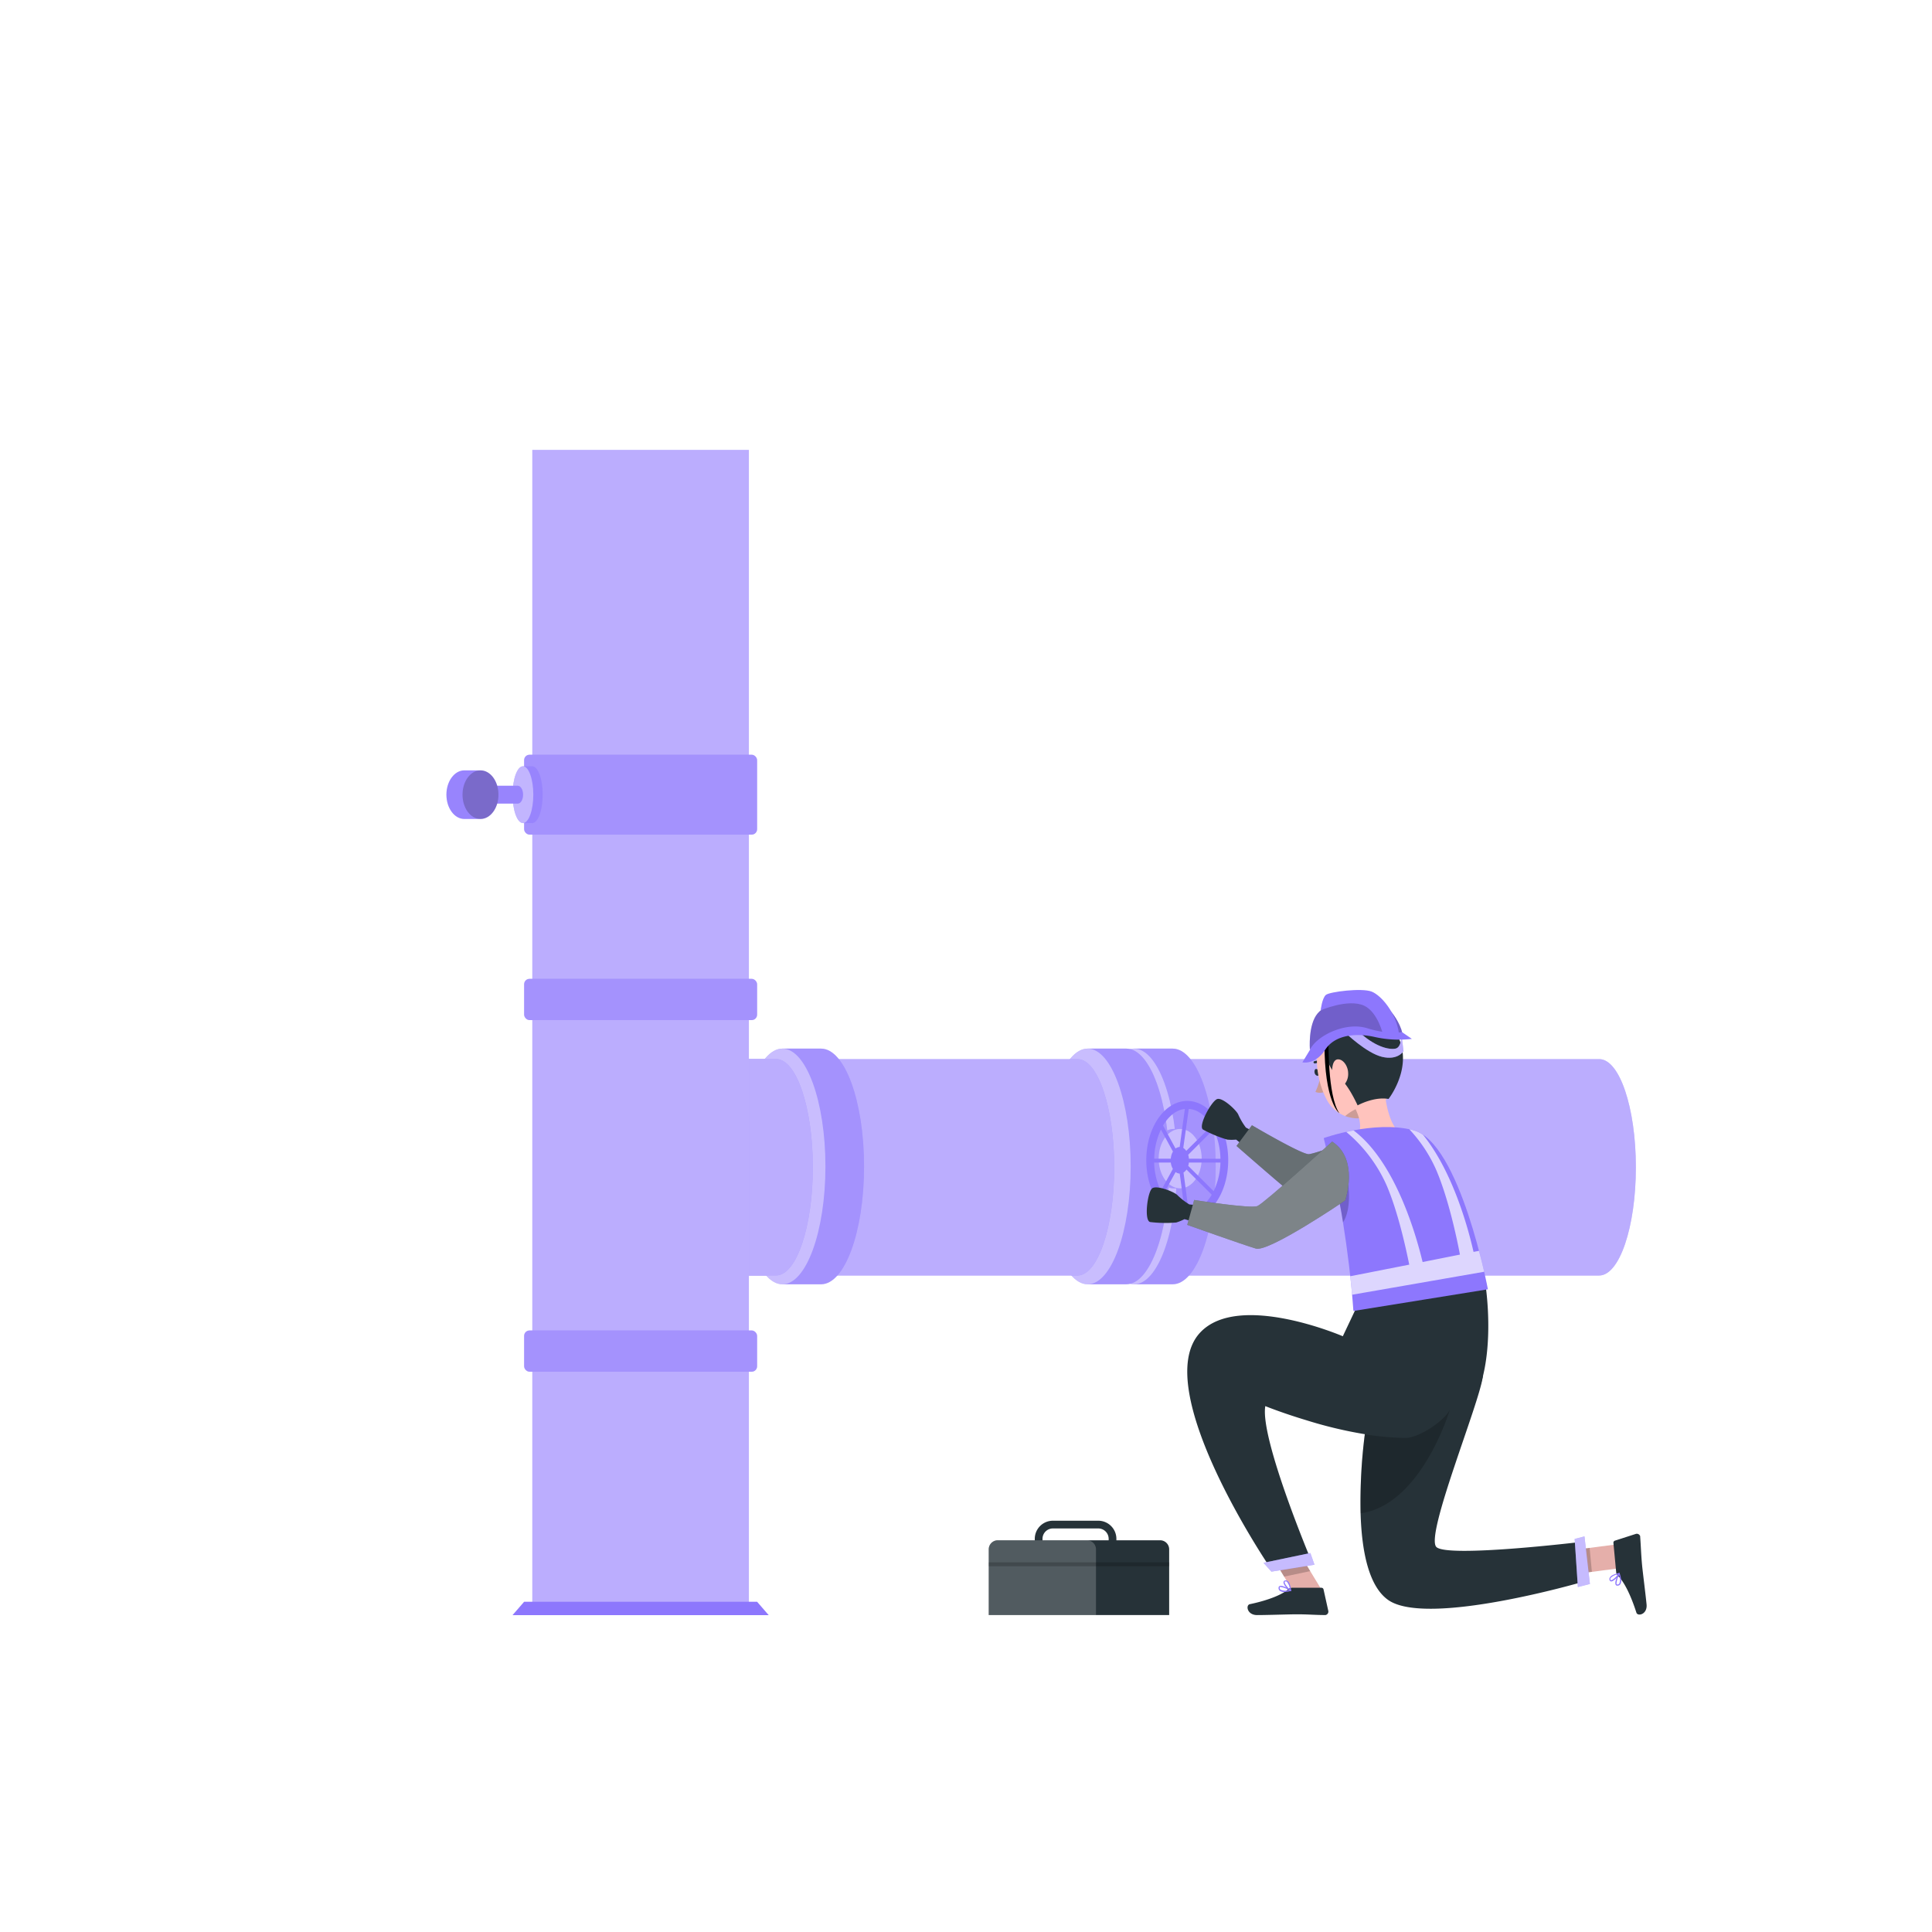 <svg class="animated" id="freepik_stories-pipeline-maintenance" xmlns="http://www.w3.org/2000/svg" viewBox="0 0 500 500"
    version="1.1" xmlns:xlink="http://www.w3.org/1999/xlink" xmlns:svgjs="http://svgjs.com/svgjs">
    <style>
        svg#freepik_stories-pipeline-maintenance:not(.animated) .animable {
            opacity: 0;
        }

        svg#freepik_stories-pipeline-maintenance.animated #freepik--Toolbox--inject-31 {
            animation: 1s 1 forwards cubic-bezier(.36, -0.01, .5, 1.38) slideDown;
            animation-delay: 0s;
        }

        svg#freepik_stories-pipeline-maintenance.animated #freepik--Pipeline--inject-31 {
            animation: 1s 1 forwards cubic-bezier(.36, -0.01, .5, 1.38) slideLeft;
            animation-delay: 0s;
        }

        svg#freepik_stories-pipeline-maintenance.animated #freepik--character-2--inject-31 {
            animation: 1s 1 forwards cubic-bezier(.36, -0.01, .5, 1.38) slideRight;
            animation-delay: 0s;
        }

        @keyframes slideDown {
            0% {
                opacity: 0;
                transform: translateY(-30px);
            }

            100% {
                opacity: 1;
                transform: translateY(0);
            }
        }

        @keyframes slideLeft {
            0% {
                opacity: 0;
                transform: translateX(-30px);
            }

            100% {
                opacity: 1;
                transform: translateX(0);
            }
        }

        @keyframes slideRight {
            0% {
                opacity: 0;
                transform: translateX(30px);
            }

            100% {
                opacity: 1;
                transform: translateX(0);
            }
        }
    </style>
    <g id="freepik--Toolbox--inject-31" style="transform-origin: 279.25px 406.265px 0px;"
        class="animable animator-active">
        <path
            d="M272.49,394.56h11.74a3.69,3.69,0,0,1,3.69,3.69v3a0,0,0,0,1,0,0H268.8a0,0,0,0,1,0,0v-3A3.69,3.69,0,0,1,272.49,394.56Z"
            style="fill: none; stroke: rgb(38, 50, 56); stroke-miterlimit: 10; stroke-width: 2px; transform-origin: 278.36px 397.905px 0px;"
            id="el1jf7cyo7c59" class="animable"></path>
        <path
            d="M258.23,398.62h42a2.35,2.35,0,0,1,2.35,2.35v17a0,0,0,0,1,0,0H255.88a0,0,0,0,1,0,0V401A2.35,2.35,0,0,1,258.23,398.62Z"
            style="fill: rgb(38, 50, 56); transform-origin: 279.23px 408.295px 0px;" id="elwyflmhyrpd8"
            class="animable"></path>
        <g id="el3mpzaf8mv1s">
            <path
                d="M258.23,398.62h23.06a2.35,2.35,0,0,1,2.35,2.35v17a0,0,0,0,1,0,0H255.88a0,0,0,0,1,0,0V401A2.35,2.35,0,0,1,258.23,398.62Z"
                style="fill: rgb(255, 255, 255); opacity: 0.2; transform-origin: 269.76px 408.295px 0px;"
                class="animable" id="elr7onzvq7f1b"></path>
        </g>
        <g id="el12gqwyol26na">
            <rect x="255.88" y="404.33" width="46.74" height="1.01"
                style="opacity: 0.2; isolation: isolate; transform-origin: 279.25px 404.835px 0px;" class="animable"
                id="el7s81w9c11eu"></rect>
        </g>
    </g>
    <g id="freepik--Pipeline--inject-31" style="transform-origin: 269.445px 267.225px 0px;" class="animable">
        <path
            d="M423.36,302.1c0,15.47-4.25,28-9.49,28H293.14c-5.25,0-9.5-12.55-9.5-28s4.25-28,9.5-28H413.87C419.11,274.08,423.36,286.62,423.36,302.1Z"
            style="fill: #8D77FD; transform-origin: 353.5px 302.1px 0px;" id="el62b4xt1y33f" class="animable"></path>
        <g id="eld1pvd01h3js">
            <path
                d="M423.36,302.1c0,15.47-4.25,28-9.49,28H293.14c-5.25,0-9.5-12.55-9.5-28s4.25-28,9.5-28H413.87C419.11,274.08,423.36,286.62,423.36,302.1Z"
                style="fill: rgb(255, 255, 255); opacity: 0.4; transform-origin: 353.5px 302.1px 0px;" class="animable"
                id="elqk2lcw27c79"></path>
        </g>
        <path
            d="M303.5,271.38h-10c-6.15,0-11.13,13.65-11.13,30.5s5,30.49,11.13,30.49h10c6.14,0,11.12-13.65,11.12-30.49S309.64,271.38,303.5,271.38Z"
            style="fill: #8D77FD; transform-origin: 298.495px 301.875px 0px;" id="elusesfssbh3" class="animable"></path>
        <g id="elsw6232mpt4d">
            <ellipse cx="293.5" cy="301.88" rx="11.12" ry="30.49"
                style="fill: rgb(255, 255, 255); opacity: 0.4; transform-origin: 293.5px 301.88px 0px;" class="animable"
                id="eljsght7tlre"></ellipse>
        </g>
        <g id="elsbv0hcjgfmc">
            <path
                d="M303.5,271.38h-10c-6.15,0-11.13,13.65-11.13,30.5s5,30.49,11.13,30.49h10c6.14,0,11.12-13.65,11.12-30.49S309.64,271.38,303.5,271.38Z"
                style="fill: rgb(255, 255, 255); opacity: 0.2; transform-origin: 298.495px 301.875px 0px;"
                class="animable" id="elg91f705ugpb"></path>
        </g>
        <path
            d="M291.5,271.38h-10c-6.15,0-11.13,13.65-11.13,30.5s5,30.49,11.13,30.49h10c6.14,0,11.12-13.65,11.12-30.49S297.64,271.38,291.5,271.38Z"
            style="fill: #8D77FD; transform-origin: 286.495px 301.875px 0px;" id="eltq6pm9msea" class="animable"></path>
        <g id="elnm1r2ptmg6n">
            <ellipse cx="281.5" cy="301.88" rx="11.12" ry="30.49"
                style="fill: rgb(255, 255, 255); opacity: 0.4; transform-origin: 281.5px 301.88px 0px;" class="animable"
                id="elzg4qcah43o"></ellipse>
        </g>
        <g id="el5lx694glnpv">
            <path
                d="M291.5,271.38h-10c-6.15,0-11.13,13.65-11.13,30.5s5,30.49,11.13,30.49h10c6.14,0,11.12-13.65,11.12-30.49S297.64,271.38,291.5,271.38Z"
                style="fill: rgb(255, 255, 255); opacity: 0.2; transform-origin: 286.495px 301.875px 0px;"
                class="animable" id="elerj55f08hyp"></path>
        </g>
        <path
            d="M288.36,302.1c0,15.47-4.25,28-9.49,28H188.14c-5.25,0-9.5-12.55-9.5-28s4.25-28,9.5-28h90.73C284.11,274.08,288.36,286.62,288.36,302.1Z"
            style="fill: #8D77FD; transform-origin: 233.5px 302.1px 0px;" id="el53qgejjcjcm" class="animable"></path>
        <g id="ellmnm8anfuol">
            <path
                d="M288.36,302.1c0,15.47-4.25,28-9.49,28H188.14c-5.25,0-9.5-12.55-9.5-28s4.25-28,9.5-28h90.73C284.11,274.08,288.36,286.62,288.36,302.1Z"
                style="fill: rgb(255, 255, 255); opacity: 0.4; transform-origin: 233.5px 302.1px 0px;" class="animable"
                id="elfryh7k6ccts"></path>
        </g>
        <path
            d="M212.5,271.38h-10c-6.15,0-11.13,13.65-11.13,30.5s5,30.49,11.13,30.49h10c6.14,0,11.12-13.65,11.12-30.49S218.64,271.38,212.5,271.38Z"
            style="fill: #8D77FD; transform-origin: 207.495px 301.875px 0px;" id="elcvexyhlbjo4" class="animable">
        </path>
        <g id="elqfv3tn0wyen">
            <ellipse cx="202.5" cy="301.88" rx="11.12" ry="30.49"
                style="fill: rgb(255, 255, 255); opacity: 0.4; transform-origin: 202.5px 301.88px 0px;" class="animable"
                id="el2nspw9vl66d"></ellipse>
        </g>
        <g id="el83ugt7j29q">
            <path
                d="M212.5,271.38h-10c-6.15,0-11.13,13.65-11.13,30.5s5,30.49,11.13,30.49h10c6.14,0,11.12-13.65,11.12-30.49S218.64,271.38,212.5,271.38Z"
                style="fill: rgb(255, 255, 255); opacity: 0.2; transform-origin: 207.495px 301.875px 0px;"
                class="animable" id="elpb2hgth9qyb"></path>
        </g>
        <path d="M200.87,274.08H149.52v56h51.35c5.24,0,9.49-12.55,9.49-28S206.11,274.08,200.87,274.08Z"
            style="fill: #8D77FD; transform-origin: 179.94px 302.08px 0px;" id="elrbxs74kztek" class="animable"></path>
        <g id="elhdvuj05w2nj">
            <path d="M200.87,274.08H149.52v56h51.35c5.24,0,9.49-12.55,9.49-28S206.11,274.08,200.87,274.08Z"
                style="fill: rgb(255, 255, 255); opacity: 0.4; transform-origin: 179.94px 302.08px 0px;"
                class="animable" id="elw70imlj57ro"></path>
        </g>
        <rect x="137.77" y="116.45" width="56.04" height="301.19"
            style="fill: #8D77FD; transform-origin: 165.79px 267.045px 0px;" id="elyjmtzx3s4zq" class="animable"></rect>
        <g id="el8m37l6nowqd">
            <rect x="137.77" y="116.45" width="56.04" height="301.19"
                style="fill: rgb(255, 255, 255); opacity: 0.4; transform-origin: 165.79px 267.045px 0px;"
                class="animable" id="elcmpipixdrcv"></rect>
        </g>
        <rect x="135.64" y="344.32" width="60.3" height="10.68" rx="1.4"
            style="fill: #8D77FD; transform-origin: 165.79px 349.66px 0px;" id="el1nncw48a7ga" class="animable"></rect>
        <rect x="135.64" y="253.32" width="60.3" height="10.68" rx="1.4"
            style="fill: #8D77FD; transform-origin: 165.79px 258.66px 0px;" id="el6b9tzncv0f8" class="animable"></rect>
        <polygon points="198.94 418 132.64 418 135.64 414.54 195.94 414.54 198.94 418"
            style="fill: #8D77FD; transform-origin: 165.79px 416.27px 0px;" id="elpeofivvp3xj" class="animable">
        </polygon>
        <rect x="135.64" y="195.32" width="60.3" height="20.68" rx="1.4"
            style="fill: #8D77FD; transform-origin: 165.79px 205.66px 0px;" id="elx0sp22jigu" class="animable"></rect>
        <g id="els7d3qxv9bi">
            <rect x="135.64" y="344.32" width="60.3" height="10.68" rx="1.4"
                style="fill: rgb(255, 255, 255); opacity: 0.2; transform-origin: 165.79px 349.66px 0px;"
                class="animable" id="elwkvx9drsr7"></rect>
        </g>
        <g id="elmfacune69n">
            <rect x="135.64" y="253.32" width="60.3" height="10.68" rx="1.4"
                style="fill: rgb(255, 255, 255); opacity: 0.2; transform-origin: 165.79px 258.66px 0px;"
                class="animable" id="elasjrvpvluh"></rect>
        </g>
        <g id="elryj5px7sxzq">
            <rect x="135.64" y="195.32" width="60.3" height="20.68" rx="1.4"
                style="fill: rgb(255, 255, 255); opacity: 0.2; transform-origin: 165.79px 205.66px 0px;"
                class="animable" id="eld6u2f245qdg"></rect>
        </g>
        <path
            d="M137.75,198.31h-2.41c-1.48,0-2.68,3.29-2.68,7.35s1.2,7.35,2.68,7.35h2.41c1.49,0,2.69-3.29,2.69-7.35S139.24,198.31,137.75,198.31Z"
            style="fill: #8D77FD; transform-origin: 136.55px 205.66px 0px;" id="el0bf3f0bhpur" class="animable"></path>
        <g id="el0esa5iqi0rxv">
            <ellipse cx="135.34" cy="205.66" rx="2.68" ry="7.35"
                style="fill: rgb(255, 255, 255); opacity: 0.4; transform-origin: 135.34px 205.66px 0px;"
                class="animable" id="elprcx5hn4qpb"></ellipse>
        </g>
        <g id="eldeqo8sttzbn">
            <path
                d="M137.75,198.31h-2.41c-1.48,0-2.68,3.29-2.68,7.35s1.2,7.35,2.68,7.35h2.41c1.49,0,2.69-3.29,2.69-7.35S139.24,198.31,137.75,198.31Z"
                style="fill: rgb(255, 255, 255); opacity: 0.1; transform-origin: 136.55px 205.66px 0px;"
                class="animable" id="el25lct8o1czs"></path>
        </g>
        <path
            d="M134,203.35H122.46c-.76,0-1.38,1-1.38,2.31s.62,2.31,1.38,2.31H134c.76,0,1.37-1,1.37-2.31S134.73,203.35,134,203.35Z"
            style="fill: #8D77FD; transform-origin: 128.225px 205.66px 0px;" id="elwe196m8twzh" class="animable"></path>
        <g id="elm5u0yuieed">
            <path
                d="M123.83,205.66c0,1.27-.61,2.31-1.37,2.31s-1.38-1-1.38-2.31.62-2.31,1.38-2.31S123.83,204.39,123.83,205.66Z"
                style="fill: rgb(255, 255, 255); opacity: 0.4; transform-origin: 122.455px 205.66px 0px;"
                class="animable" id="eldp3wvs6nfti"></path>
        </g>
        <g id="eldalkctbsr8o">
            <path
                d="M134,203.35H122.46c-.76,0-1.38,1-1.38,2.31s.62,2.31,1.38,2.31H134c.76,0,1.37-1,1.37-2.31S134.73,203.35,134,203.35Z"
                style="fill: rgb(255, 255, 255); opacity: 0.1; transform-origin: 128.225px 205.66px 0px;"
                class="animable" id="el4d3gldvfpna"></path>
        </g>
        <path
            d="M120.17,199.37h4.18c2.57,0,4.65,2.82,4.65,6.29s-2.08,6.29-4.65,6.29h-4.18c-2.56,0-4.64-2.82-4.64-6.29S117.61,199.37,120.17,199.37Z"
            style="fill: #8D77FD; transform-origin: 122.265px 205.66px 0px;" id="el02dq5yxnjlcm" class="animable">
        </path>
        <g id="elrna8cydci9">
            <path
                d="M120.17,199.37h4.18c2.57,0,4.65,2.82,4.65,6.29s-2.08,6.29-4.65,6.29h-4.18c-2.56,0-4.64-2.82-4.64-6.29S117.61,199.37,120.17,199.37Z"
                style="fill: rgb(255, 255, 255); opacity: 0.1; transform-origin: 122.265px 205.66px 0px;"
                class="animable" id="el1g2afxphctdh"></path>
        </g>
        <g id="eltpnuzk2pcgq">
            <path
                d="M119.7,205.66c0,3.47,2.08,6.29,4.65,6.29s4.65-2.82,4.65-6.29-2.08-6.29-4.65-6.29S119.7,202.19,119.7,205.66Z"
                style="opacity: 0.2; transform-origin: 124.35px 205.66px 0px;" class="animable" id="elqjucbke0nw">
            </path>
        </g>
        <path
            d="M303.81,307.55h1.62c3.08,0,5.57-3.44,5.57-7.69s-2.49-7.69-5.57-7.69h-1.62c-3.08,0-5.57,3.45-5.57,7.69S300.73,307.55,303.81,307.55Z"
            style="fill: #8D77FD; transform-origin: 304.62px 299.86px 0px;" id="elottx0lrhqs" class="animable"></path>
        <g id="el37rjl4ox5sg">
            <path
                d="M299.86,299.86c0-4.24,2.5-7.69,5.57-7.69s5.57,3.45,5.57,7.69-2.49,7.69-5.57,7.69S299.86,304.11,299.86,299.86Z"
                style="fill: rgb(255, 255, 255); opacity: 0.4; transform-origin: 305.43px 299.86px 0px;"
                class="animable" id="el0nszsrkp139r"></path>
        </g>
        <g id="elujm641ks4l">
            <path
                d="M303.81,307.55h1.62c3.08,0,5.57-3.44,5.57-7.69s-2.49-7.69-5.57-7.69h-1.62c-3.08,0-5.57,3.45-5.57,7.69S300.73,307.55,303.81,307.55Z"
                style="fill: rgb(255, 255, 255); opacity: 0.2; transform-origin: 304.62px 299.86px 0px;"
                class="animable" id="ell27g3s2lreh"></path>
        </g>
        <path
            d="M307.26,284.92c-5.85,0-10.6,6.87-10.6,15.34s4.75,15.35,10.6,15.35,10.6-6.87,10.6-15.35S313.12,284.92,307.26,284.92ZM303,299.86h-4.29a18.22,18.22,0,0,1,1.74-7.53l3.11,5.69A4.37,4.37,0,0,0,303,299.86Zm0,1a4.17,4.17,0,0,0,.54,1.65l-3.11,5.69a18.19,18.19,0,0,1-1.74-7.34Zm4.69,0h8.16a18.22,18.22,0,0,1-1.76,7.42l-6.58-6.56A4.68,4.68,0,0,0,307.68,300.86Zm0-1a4.8,4.8,0,0,0-.19-1l6.58-6.57a18.26,18.26,0,0,1,1.77,7.61Zm5.89-8.52L307,297.85a2.69,2.69,0,0,0-.77-.77L307.65,287C310,287.12,312.08,288.79,313.58,291.34ZM306.64,287l-1.34,9.84a1.86,1.86,0,0,0-1.07.4L301,291.28C302.43,288.85,304.43,287.23,306.64,287ZM301,309.25l3.25-5.93a1.85,1.85,0,0,0,1.06.4l1.32,9.84C304.42,313.29,302.42,311.67,301,309.25Zm6.65,4.33-1.36-10.13a2.69,2.69,0,0,0,.77-.77l6.54,6.51C312.07,311.75,310,313.43,307.63,313.58Z"
            style="fill: #8D77FD; transform-origin: 307.26px 300.265px 0px;" id="elm5branz63vq" class="animable"></path>
    </g>
    <g id="freepik--character-2--inject-31" style="transform-origin: 361.468px 337.096px 0px;" class="animable">
        <g id="freepik--group--inject-31" style="transform-origin: 361.468px 337.096px 0px;" class="animable">
            <path
                d="M327.85,294.67l-5.41-2.86a17.34,17.34,0,0,1-1.93-3.25c-.28-1-4-4.55-5.46-4.14s-5.07,7-3.71,7.91a32.68,32.68,0,0,0,6.26,2.6,12.37,12.37,0,0,0,2.3,0l5,4Z"
                style="fill: rgb(38, 50, 56); transform-origin: 319.445px 291.659px 0px;" id="el6uz4u094kv2"
                class="animable"></path>
            <path
                d="M357.8,292.23s-17.18,6.41-19.11,6.46S324,291.21,324,291.21L320,296.57s11.51,10.08,14.28,12.23,26.07-3.09,26.07-3.09A15.49,15.49,0,0,0,357.8,292.23Z"
                style="fill: rgb(38, 50, 56); transform-origin: 340.459px 300.264px 0px;" id="elqk41ebnzw0p"
                class="animable"></path>
            <g id="elnw1bqbd6ssg">
                <path
                    d="M357.8,292.23s-17.18,6.41-19.11,6.46S324,291.21,324,291.21L320,296.57s11.51,10.08,14.28,12.23,26.07-3.09,26.07-3.09A15.49,15.49,0,0,0,357.8,292.23Z"
                    style="fill: rgb(255, 255, 255); opacity: 0.3; transform-origin: 340.459px 300.264px 0px;"
                    class="animable" id="elkss27sf4oe"></path>
            </g>
            <polygon points="342.58 412.35 335.82 413.77 328.61 401.91 335.36 400.48 342.58 412.35"
                style="fill: rgb(229, 175, 170); transform-origin: 335.595px 407.125px 0px;" id="el2charmw80gw"
                class="animable"></polygon>
            <path
                d="M334.46,410.91H342a.55.55,0,0,1,.53.43l1.23,5.54a.91.91,0,0,1-.71,1.09.65.65,0,0,1-.2,0c-2.45,0-4.23-.19-7.3-.19-1.89,0-7.6.2-10.21.2s-3-2.58-1.89-2.82c4.8-1,8.41-2.49,9.95-3.87A1.54,1.54,0,0,1,334.46,410.91Z"
                style="fill: rgb(38, 50, 56); transform-origin: 333.324px 414.445px 0px;" id="elg4ot3bbhqu6"
                class="animable"></path>
            <path
                d="M332.4,412a1.87,1.87,0,0,1-1.19-.32.85.85,0,0,1-.31-.79.42.42,0,0,1,.25-.41c.69-.36,2.7.88,2.92,1a.12.12,0,0,1,.08.14.18.18,0,0,1-.12.13A8.11,8.11,0,0,1,332.4,412Zm-.92-1.29a.26.26,0,0,0-.19,0s-.09.05-.1.17a.62.62,0,0,0,.2.53,3,3,0,0,0,2.22.11A5.88,5.88,0,0,0,331.48,410.72Z"
                style="fill: #8D77FD; transform-origin: 332.522px 411.21px 0px;" id="elukaxql1srrs" class="animable">
            </path>
            <path
                d="M334,411.79h-.07c-.64-.35-1.88-1.72-1.75-2.38a.47.47,0,0,1,.47-.39.8.8,0,0,1,.63.19c.72.59.87,2.38.88,2.46a.16.16,0,0,1-.08.14Zm-1.25-2.53h-.07c-.19,0-.2.11-.21.15-.08.4.71,1.44,1.35,1.92a3.51,3.51,0,0,0-.73-1.94A.53.53,0,0,0,332.74,409.26Z"
                style="fill: #8D77FD; transform-origin: 333.165px 410.412px 0px;" id="elt2n7gt2e8ym" class="animable">
            </path>
            <g id="el03i8rigfbo47">
                <polygon points="335.36 400.48 328.61 401.91 332.33 408.03 339.09 406.6 335.36 400.48"
                    style="opacity: 0.2; isolation: isolate; transform-origin: 333.85px 404.255px 0px;" class="animable"
                    id="el1ywvpfg4apk"></polygon>
            </g>
            <path
                d="M364.9,372.15c-.36,0-4.47,0-4.85-.07a110.33,110.33,0,0,1-21.82-4.48c-6.37-1.91-10.77-3.7-10.77-3.7-1.45,8.44,12.24,40.82,12.24,40.82l-11.18.69s-31.28-46.13-17.95-60.51c9.95-10.73,36.95.92,36.95.92l7.05-14.89,29.89,1.71S390.92,373.54,364.9,372.15Z"
                style="fill: rgb(38, 50, 56); transform-origin: 346.217px 368.17px 0px;" id="eleh8c10s9xeb"
                class="animable"></path>
            <polygon points="329.04 406.74 340.19 404.95 339.12 401.92 326.99 404.45 329.04 406.74"
                style="fill: #8D77FD; transform-origin: 333.59px 404.33px 0px;" id="elg3596a788mw" class="animable">
            </polygon>
            <polygon points="418.31 399.69 418.9 405.89 404.59 407.75 404.01 401.55 418.31 399.69"
                style="fill: rgb(229, 175, 170); transform-origin: 411.455px 403.72px 0px;" id="elg84a70p8tj"
                class="animable"></polygon>
            <path
                d="M418.26,406.82l-.71-7.53a.56.56,0,0,1,.38-.57l5.4-1.74a.92.92,0,0,1,1.15.6,1.42,1.42,0,0,1,0,.2c.19,2.44.21,4.23.49,7.29.18,1.88.91,7.55,1.16,10.15s-2.29,3.18-2.63,2.14c-1.49-4.68-3.27-8.14-4.79-9.54A1.54,1.54,0,0,1,418.26,406.82Z"
                style="fill: rgb(38, 50, 56); transform-origin: 421.848px 407.393px 0px;" id="elv3kqv85gt4"
                class="animable"></path>
            <path
                d="M419.54,408.76a1.84,1.84,0,0,1-.2,1.22.86.86,0,0,1-.76.38.42.42,0,0,1-.43-.21c-.42-.65.62-2.77.74-3a.14.14,0,0,1,.13-.09.14.14,0,0,1,.14.1A7.45,7.45,0,0,1,419.54,408.76Zm-1.2,1.05a.3.3,0,0,0,.06.18s.06.08.18.08a.61.61,0,0,0,.51-.25,3,3,0,0,0-.09-2.21A6,6,0,0,0,418.34,409.81Z"
                style="fill: #8D77FD; transform-origin: 418.81px 408.712px 0px;" id="el9ld8woiaujt" class="animable">
            </path>
            <path
                d="M419.17,407.2v.07c-.29.67-1.54,2-2.2,2a.47.47,0,0,1-.43-.43.76.76,0,0,1,.13-.64c.51-.78,2.28-1.09,2.37-1.11a.16.16,0,0,1,.14.06A.11.11,0,0,1,419.17,407.2Zm-2.4,1.48v.07c0,.19.13.2.17.2.41,0,1.37-.84,1.79-1.53a3.52,3.52,0,0,0-1.87.92A.52.52,0,0,0,416.77,408.68Z"
                style="fill: #8D77FD; transform-origin: 417.849px 408.18px 0px;" id="el55f0bh42v2c" class="animable">
            </path>
            <g id="el9at8qh1qmv">
                <polygon points="404.02 401.55 404.6 407.75 411.98 406.79 411.39 400.58 404.02 401.55"
                    style="opacity: 0.2; isolation: isolate; transform-origin: 408px 404.165px 0px;" class="animable"
                    id="el27a8c57wf8k"></polygon>
            </g>
            <path
                d="M409.64,409.38s-40.35,11.8-50.4,4.68c-4.94-3.5-6.83-12.36-7.12-22.42a138.79,138.79,0,0,1,1.09-20.44c1.31-10.84,3.39-19.75,4.3-21.09,0,0,27-.75,26.26,6s-15.14,41.53-12,44.29,37.15-1.32,37.15-1.32Z"
                style="fill: rgb(38, 50, 56); transform-origin: 380.865px 383.215px 0px;" id="elmbj2zscd3m"
                class="animable"></path>
            <polygon points="407.52 398.28 408.35 410.72 411.47 409.93 410.06 397.62 407.52 398.28"
                style="fill: #8D77FD; transform-origin: 409.495px 404.17px 0px;" id="elfzohbwlmhy8" class="animable">
            </polygon>
            <g id="ellfsskb87mdi">
                <polygon points="329.04 406.74 340.19 404.95 339.12 401.92 326.99 404.45 329.04 406.74"
                    style="fill: rgb(255, 255, 255); opacity: 0.5; transform-origin: 333.59px 404.33px 0px;"
                    class="animable" id="el9ewoyu6d8r4"></polygon>
            </g>
            <g id="eld5jjxe9xu5d">
                <polygon points="407.52 398.28 408.35 410.72 411.47 409.93 410.06 397.62 407.52 398.28"
                    style="fill: rgb(255, 255, 255); opacity: 0.5; transform-origin: 409.495px 404.17px 0px;"
                    class="animable" id="elzmodlv9r4kg"></polygon>
            </g>
            <path d="M341.39,277.41c.15.49-.07,1-.39,1s-.68-.28-.79-.77.07-1,.39-1S341.29,276.94,341.39,277.41Z"
                style="fill: rgb(38, 50, 56); transform-origin: 340.808px 277.525px 0px;" id="elnldcthxf6gb"
                class="animable"></path>
            <path d="M341.89,277.78a18,18,0,0,1-1.46,4.8,3,3,0,0,0,2.51-.07Z"
                style="fill: rgb(204, 156, 151); transform-origin: 341.685px 280.301px 0px;" id="elqetnaaejuwk"
                class="animable"></path>
            <path
                d="M340.15,274.64h0a.3.3,0,0,0-.2.37.27.27,0,0,0,.13.13.34.34,0,0,0,.24.09,2.43,2.43,0,0,1,2.15.35.3.3,0,0,0,.42,0h0a.3.3,0,0,0,0-.42A3,3,0,0,0,340.15,274.64Z"
                style="fill: rgb(38, 50, 56); transform-origin: 341.457px 275.088px 0px;" id="el907yhsogora"
                class="animable"></path>
            <path
                d="M343.44,284.75q.24.42.51.81a9,9,0,0,0,4.19,3.27,7.68,7.68,0,0,0,1.32.39,8.11,8.11,0,0,0,6.83-1.52,8.28,8.28,0,0,0,2.09-2.48c2.27-4,1.2-7.61-.11-13.86a8.74,8.74,0,0,0-13.93-5.28C339,270.17,340.61,279.56,343.44,284.75Z"
                style="fill: rgb(255, 195, 189); transform-origin: 350.261px 276.842px 0px;" id="elt7d36anhsu"
                class="animable"></path>
            <g id="elgzc4p7hwq5h">
                <path
                    d="M348.14,288.83a7.68,7.68,0,0,0,1.32.39,8.11,8.11,0,0,0,6.83-1.52,9.69,9.69,0,0,0-1.67-1.79A12.57,12.57,0,0,0,348.14,288.83Z"
                    style="opacity: 0.2; isolation: isolate; transform-origin: 352.215px 287.669px 0px;"
                    class="animable" id="eluhay3zaq05"></path>
            </g>
            <path
                d="M362.7,293.47c-2.29,3.58-10,4.57-10,4.57s-5,0-4.4-1.73c2.61-1.19,3.59-2.82,3.69-4.6a8.32,8.32,0,0,0-.56-3.2c-.2-.57-.45-1.13-.7-1.68l7.35-9.29C358.09,282.36,358.85,291,362.7,293.47Z"
                style="fill: rgb(255, 195, 189); transform-origin: 355.475px 287.79px 0px;" id="elroft09qjsx"
                class="animable"></path>
            <path
                d="M343.25,263.48c1.42-1.12,5.68-3.14,8.62-3.14,9.11,0,9.4,5.24,9.4,5.24a6.14,6.14,0,0,0-2.83-1.79c9.9,9.24.91,20.62.91,20.62-3.81-.67-8,1.66-8,1.66s-2.42-5.34-4.4-6.75A11,11,0,0,1,343,272c0-2.28-1.89-.72-1.89-.72C339.2,270.22,341.17,265.13,343.25,263.48Z"
                style="fill: rgb(38, 50, 56); transform-origin: 351.712px 273.205px 0px;" id="eltg7od152fj"
                class="animable"></path>
            <path
                d="M348.9,277.73a4.16,4.16,0,0,1-1.31,3.29c-1.11.87-2.41-.67-2.73-2.57-.27-1.69-.05-4.23,1.38-4.29S348.89,276,348.9,277.73Z"
                style="fill: rgb(255, 195, 189); transform-origin: 346.834px 277.714px 0px;" id="elidh4nn6zwap"
                class="animable"></path>
            <path d="M343.82,269.09s-.29,14.5,2.79,19c0,0-3.88-2.71-3.84-18.33Z" id="ellly9dwr5ela"
                style="transform-origin: 344.69px 278.59px 0px;" class="animable"></path>
            <path
                d="M348.14,267.24s5.44,5.28,9.53,6.27,5.56-1.46,5.56-1.46l-.53-4.4s.11,3.39-1.54,3.73-5.44-.41-9.94-4.78Z"
                style="fill: #8D77FD; transform-origin: 355.685px 270.173px 0px;" id="elcwfs4eutq3g" class="animable">
            </path>
            <g id="elvm2tw1thqf">
                <path
                    d="M348.14,267.24s5.44,5.28,9.53,6.27,5.56-1.46,5.56-1.46l-.53-4.4s.11,3.39-1.54,3.73-5.44-.41-9.94-4.78Z"
                    style="fill: rgb(255, 255, 255); opacity: 0.4; transform-origin: 355.685px 270.173px 0px;"
                    class="animable" id="eldrtvoxl0sio"></path>
            </g>
            <path
                d="M339,271.69s-.53-6.43,2-9.43,9.75-4.65,14.43-3.54,7.23,7.15,7.42,8.38c.43,2.86-10.26-2.18-16.32.09S339,271.69,339,271.69Z"
                style="fill: #8D77FD; transform-origin: 350.908px 265.031px 0px;" id="elt9guvfpodx" class="animable">
            </path>
            <g id="els7tcnpqgunp">
                <path
                    d="M339,271.69s-.53-6.43,2-9.43,9.75-4.65,14.43-3.54,7.23,7.15,7.42,8.38c.43,2.86-10.26-2.18-16.32.09S339,271.69,339,271.69Z"
                    style="opacity: 0.2; isolation: isolate; transform-origin: 350.908px 265.031px 0px;"
                    class="animable" id="els9sqaocafqs"></path>
            </g>
            <path
                d="M341.78,261.47s.37-3.19,1.37-4,9.34-1.85,11.85-.84,6.32,5.51,7.05,10.84L358,268s-1.33-6-4.94-7.72C348.91,258.36,341.78,261.47,341.78,261.47Z"
                style="fill: #8D77FD; transform-origin: 351.915px 262.106px 0px;" id="el5oouwuq8psm" class="animable">
            </path>
            <path
                d="M337.06,274.93s3.28.77,5.9-3.26,8.28-4.32,12.76-3.31a28.55,28.55,0,0,0,9.67.5l-2.57-1.76s-3.28.77-9-1-13.23,2.08-14.8,5.59Z"
                style="fill: #8D77FD; transform-origin: 351.225px 270.322px 0px;" id="elfi7fmsfo1bw" class="animable">
            </path>
            <path
                d="M385.07,333.67l-34.81,5.61c-.58-8.14-1.57-15.93-2.69-22.91-.12-.82-.26-1.62-.39-2.41-.29-1.73-.71-3.71-1.19-5.75-1.19-5.1-2.72-10.61-3.41-13.67,0,0,12.89-4.67,23.15-2.07C377.86,295.54,385.07,333.67,385.07,333.67Z"
                style="fill: #8D77FD; transform-origin: 363.825px 315.481px 0px;" id="eltq2e6qc49d" class="animable">
            </path>
            <g id="el2m542x52suc">
                <path
                    d="M375.26,364.71c-.23.78-7.57,24.79-23.14,26.93a138.79,138.79,0,0,1,1.09-20.44,73.47,73.47,0,0,0,10.61.94C367.66,372,374.26,367.28,375.26,364.71Z"
                    style="opacity: 0.2; isolation: isolate; transform-origin: 363.675px 378.175px 0px;"
                    class="animable" id="els5d9k9zy88m"></path>
            </g>
            <g id="el74l11m29hiu">
                <path
                    d="M384.1,329.13l-34.19,5.95c-.13-1.61-.29-3.21-.47-4.79l15.27-3c-1-4.93-3-13.86-5.85-20.52a38.13,38.13,0,0,0-10.44-13.82q.9-.21,1.89-.39c10.63,8,16,26.33,17.86,34.05l9.66-1.92c-.85-4.51-3-14.52-6.1-21.82a36.94,36.94,0,0,0-7-10.61c.35.07.7.15,1,.24a7.94,7.94,0,0,1,2.56,1.2c7.85,9.71,11.79,24.67,13.06,30.29l1.4-.27C383.3,325.74,383.74,327.59,384.1,329.13Z"
                    style="fill: rgb(255, 255, 255); opacity: 0.7; transform-origin: 366.26px 313.67px 0px;"
                    class="animable" id="elq8t11beusg8"></path>
            </g>
            <g id="eljfda62tyxj">
                <path
                    d="M347.57,316.37c-.12-.82-.26-1.62-.39-2.41-.29-1.73-.71-3.71-1.19-5.75a7.56,7.56,0,0,1,2.91-1.61S349.91,312.69,347.57,316.37Z"
                    style="opacity: 0.2; isolation: isolate; transform-origin: 347.553px 311.485px 0px;"
                    class="animable" id="elnuufhyghx9i"></path>
            </g>
            <path
                d="M313.87,312.37l-6.08-.67a17.19,17.19,0,0,1-3-2.32c-.63-.82-5.37-2.76-6.6-1.84s-2.15,8.37-.54,8.72a32.71,32.71,0,0,0,6.77.12,12.3,12.3,0,0,0,2.13-.87l6.14,1.84Z"
                style="fill: rgb(38, 50, 56); transform-origin: 305.329px 312.324px 0px;" id="elefodoqi2u49"
                class="animable"></path>
            <path
                d="M344.76,295.44s-17.55,15.93-19.33,16.68-16.38-1.57-16.38-1.57L307.26,317s14.41,5.14,17.77,6.13,23.11-12.46,23.11-12.46S351.82,300,344.76,295.44Z"
                style="fill: rgb(38, 50, 56); transform-origin: 328.179px 309.311px 0px;" id="elrsd1rkx2u0d"
                class="animable"></path>
            <g id="elk0sph6y8x5">
                <path
                    d="M344.76,295.44s-17.55,15.93-19.33,16.68-16.38-1.57-16.38-1.57L307.26,317s14.41,5.14,17.77,6.13,23.11-12.46,23.11-12.46S351.82,300,344.76,295.44Z"
                    style="fill: rgb(255, 255, 255); opacity: 0.4; transform-origin: 328.179px 309.311px 0px;"
                    class="animable" id="elr66mcqz84q"></path>
            </g>
        </g>
    </g>
    <defs>
        <filter id="active" height="200%">
            <feMorphology in="SourceAlpha" result="DILATED" operator="dilate" radius="2"></feMorphology>
            <feFlood flood-color="#32DFEC" flood-opacity="1" result="PINK"></feFlood>
            <feComposite in="PINK" in2="DILATED" operator="in" result="OUTLINE"></feComposite>
            <feMerge>
                <feMergeNode in="OUTLINE"></feMergeNode>
                <feMergeNode in="SourceGraphic"></feMergeNode>
            </feMerge>
        </filter>
        <filter id="hover" height="200%">
            <feMorphology in="SourceAlpha" result="DILATED" operator="dilate" radius="2"></feMorphology>
            <feFlood flood-color="#ff0000" flood-opacity="0.5" result="PINK"></feFlood>
            <feComposite in="PINK" in2="DILATED" operator="in" result="OUTLINE"></feComposite>
            <feMerge>
                <feMergeNode in="OUTLINE"></feMergeNode>
                <feMergeNode in="SourceGraphic"></feMergeNode>
            </feMerge>
            <feColorMatrix type="matrix"
                values="0   0   0   0   0                0   1   0   0   0                0   0   0   0   0                0   0   0   1   0 ">
            </feColorMatrix>
        </filter>
    </defs>
</svg>